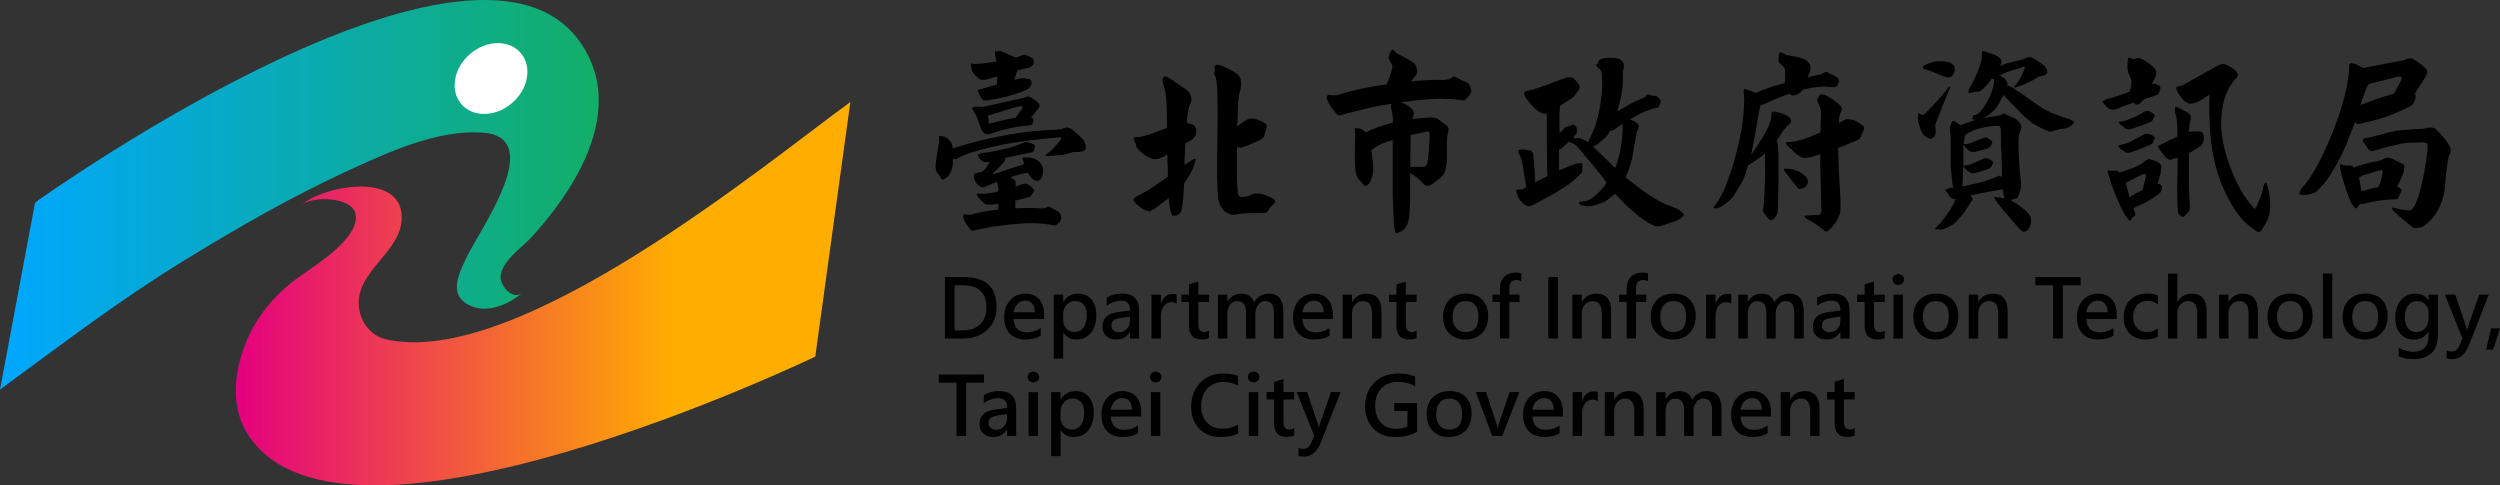<svg width="273" height="53" viewBox="0 0 273 53" fill="none" xmlns="http://www.w3.org/2000/svg">
<rect x="0" y="0" width="273" height="53" fill="#333333" stroke="none"/>
<g clip-path="url(#clip0_2717_7722)">
<path d="M41.822 20.764C39.123 19.718 34.523 20.922 32.872 22.422C34.052 21.356 38.367 21.487 38.811 23.297C39.442 25.85 34.614 28.857 32.789 30.144C30.132 32.023 28.029 34.473 26.843 37.433C25.546 40.667 25.129 44.487 27.128 47.536C37.68 63.668 89.028 38.94 89.028 38.94L92.857 11.143C92.802 11.177 92.753 11.218 92.698 11.26C83.956 17.584 56.454 40.454 42.058 37.033C40.594 36.682 39.401 35.285 39.2 33.579C38.721 29.491 44.139 27.474 43.855 23.455C43.758 22.058 42.96 21.218 41.815 20.771L41.822 20.764Z" fill="url(#paint0_linear_2717_7722)"/>
<path d="M50.904 33.145C50.904 33.145 50.959 33.179 50.987 33.193C53.006 34.398 55.462 33.296 57.05 31.968C55.934 32.897 54.56 31.067 54.657 30.165C54.844 28.438 56.946 27.089 57.994 25.946C62.33 21.246 67.631 13.331 64.37 6.366C54.664 -14.349 3.83 22.113 3.83 22.113L0 42.539C7.007 37.419 12.918 32.849 20.321 28.314C26.1 24.776 32.011 21.376 38.186 18.555C42.523 16.573 47.65 14.205 52.555 14.467C59.846 14.859 52.374 25.086 50.952 28.107C50.189 29.738 49.023 31.934 50.904 33.138V33.145Z" fill="url(#paint1_linear_2717_7722)"/>
<path d="M57.522 8.576C57.106 10.716 55.018 12.444 52.867 12.444C50.716 12.444 49.308 10.716 49.717 8.576C50.133 6.435 52.222 4.708 54.373 4.708C56.523 4.708 57.939 6.435 57.522 8.576Z" fill="white"/>
<path d="M102.549 15.024C102.528 14.941 102.528 14.873 102.59 14.831L103.041 14.893C103.319 14.996 103.576 15.168 103.77 15.423C103.923 15.595 104.006 15.85 104.047 16.187C106.143 15.533 108.196 15.045 110.222 14.68C112.04 14.384 113.837 14.191 115.606 14.15C115.821 14.15 115.988 14.109 116.099 14.026L116.48 13.923C116.654 13.923 116.862 14.005 117.098 14.157L117.569 14.563L117.909 14.859L118.36 15.327L118.534 15.815C118.596 16.008 118.596 16.153 118.555 16.263C118.492 16.366 118.402 16.455 118.298 16.517L117.764 16.6H117.209L116.418 16.834C116.099 16.916 115.8 16.958 115.502 16.958L114.475 17.04C114.322 17.061 114.218 17.061 114.177 16.999C114.135 16.937 114.198 16.855 114.392 16.744C114.822 16.428 115.287 15.96 115.738 15.389C115.842 15.237 115.911 15.113 115.89 15.051C115.87 14.989 115.786 14.969 115.655 14.989C113.178 15.223 111.166 15.478 109.563 15.774C107.468 16.201 105.886 16.641 104.838 17.151L104.346 17.405L104.131 17.343H104.047V18.025C104.027 18.217 103.964 18.472 103.812 18.788L103.617 19.167L103.298 19.442L102.979 19.614C102.875 19.635 102.785 19.573 102.743 19.463C102.681 19.291 102.57 19.105 102.382 18.933C102.257 18.761 102.188 18.527 102.167 18.252C102.146 17.914 102.271 16.999 102.549 15.561V15.031V15.024ZM109.73 17.55C109.431 17.956 109.001 18.396 108.467 18.885L108.404 19.009H108.536L110.777 18.265L111.866 17.928L111.762 17.674L111.638 17.267C111.658 17.206 111.7 17.185 111.762 17.206H112.123C112.574 17.185 112.977 17.288 113.296 17.502C113.656 17.756 113.851 18.073 113.892 18.458C113.934 18.733 113.892 19.029 113.809 19.284C113.684 19.559 113.511 19.731 113.296 19.752C113.081 19.773 112.914 19.711 112.72 19.518L112.206 18.857C111.61 18.96 110.985 19.112 110.347 19.346L110.43 19.387L110.881 19.745L110.923 20.103L110.881 20.378L111.693 20.082L111.971 20.041L112.352 20.172L112.734 20.488L112.949 20.764C112.97 20.826 112.907 20.936 112.755 21.122L112.581 21.397C112.581 21.459 112.449 21.5 112.199 21.569L110.874 21.906V22.753C112.047 22.691 112.928 22.691 113.525 22.753C113.844 22.773 114.059 22.753 114.253 22.67L114.489 22.519L114.85 22.711L115.488 23.069C115.641 23.131 115.724 23.221 115.766 23.345L115.87 23.682C115.89 23.833 115.89 23.936 115.828 24.04L115.634 24.336L115.315 24.57C115.252 24.631 115.183 24.652 115.1 24.631L114.905 24.57C113.962 24.398 113.025 24.356 112.082 24.377C110.756 24.439 109.473 24.59 108.231 24.783L106.608 25.099L106.198 25.203L106.004 25.12L105.768 24.804L105.449 24.356L105.275 24.019L105.192 23.723V23.468L105.345 23.386L105.622 23.448H106.004C106.92 23.193 107.905 23 108.973 22.897L109.015 22.704V22.257L108.12 22.36H107.759L107.44 22.188L107.079 21.83L106.823 21.555L106.691 21.3C106.628 21.149 106.691 21.108 106.906 21.128C107.287 21.19 107.801 21.17 108.509 21.025L109.022 20.901V20.564L108.897 19.972L108.855 19.869L107.981 20.206L107.53 20.42C107.336 20.523 107.079 20.44 106.76 20.165C106.545 19.952 106.42 19.718 106.358 19.422C106.295 19.126 106.358 18.974 106.531 18.933L107.218 18.761C107.371 18.74 107.627 18.444 107.967 17.894L108.092 17.701H107.579C107.405 17.68 107.281 17.639 107.197 17.55L106.92 17.233L106.795 17.02C106.753 16.958 106.753 16.889 106.795 16.868L107.204 16.717C107.655 16.696 108.446 16.545 109.598 16.29C110.493 16.077 111.263 15.822 111.929 15.526L112.123 15.506L112.574 15.63L112.935 15.781L113.039 16.015L112.866 16.504C112.824 16.586 112.692 16.655 112.456 16.676L109.827 17.226L109.723 17.522L109.73 17.55ZM110.909 6.29L111.721 6.015L111.957 5.953L112.727 6.332C112.831 6.414 112.9 6.545 112.9 6.69C112.9 6.882 112.859 7.006 112.775 7.116C112.644 7.261 112.477 7.371 112.262 7.412L111.089 7.687L110.916 8.259L110.743 8.727L111.381 8.555H111.853L112.255 8.617C112.428 8.617 112.533 8.679 112.595 8.789L112.637 9.002V9.153L112.595 9.305L112.491 9.497L112.338 9.67L112.019 9.842C111.013 10.241 110.118 10.523 109.348 10.688L107.704 10.963H107.468C107.364 10.984 107.19 10.812 106.975 10.413L106.76 9.883L106.823 9.8L107.1 9.738L108.855 9.229L108.897 8.802V8.334L107.787 8.672L107.378 8.734C107.163 8.734 106.968 8.651 106.781 8.5L106.309 8.011C106.157 7.777 106.073 7.632 106.094 7.543C106.115 7.44 106.094 7.33 106.011 7.226V7.054L106.073 6.93H106.177L106.302 6.992H106.497L107.648 6.889L108.8 6.717L108.675 6.015C108.613 5.699 108.633 5.547 108.737 5.609C108.8 5.65 108.89 5.63 108.994 5.568C109.057 5.506 109.272 5.568 109.632 5.719L110.874 6.27L110.895 6.29H110.909ZM112.533 10.612C113.171 11.039 113.518 11.314 113.539 11.5C113.539 11.652 113.407 11.858 113.178 12.113L112.581 12.856H112.623L112.796 12.918L112.879 13.152L112.796 13.386L112.734 13.579L112.581 13.661L112.283 13.703C111.062 13.785 109.612 14.102 107.988 14.659H107.731L107.607 14.577C107.523 14.597 107.482 14.597 107.454 14.535L107.371 14.453L107.267 14.329L107.183 14.157L107.142 14.095L107.01 13.778L106.649 12.698L106.24 11.996C106.136 11.851 106.136 11.762 106.198 11.762L106.323 11.679L106.705 11.638L107.343 11.679L111.873 10.661C112.13 10.509 112.366 10.509 112.539 10.619L112.533 10.612ZM107.87 12.629L107.933 12.925L107.974 13.537L108.828 13.303L110.257 12.966L110.895 12.863L111.561 11.948L111.665 11.652C111.603 11.569 111.367 11.59 110.937 11.693L107.856 12.629H107.87Z" fill="black"/>
<path d="M128.865 23.276L128.546 23.51L128.185 23.552C128.06 23.572 127.97 23.51 127.949 23.407L127.776 22.919L127.671 22.217L127.63 21.625L126.11 22.788L125.535 23.084L125.104 22.98C124.764 22.829 124.418 22.574 124.015 22.196C123.738 21.921 123.696 21.728 123.911 21.583L124.383 21.308C125.021 20.991 125.729 20.565 126.52 19.994L127.526 19.312V18.569L127.463 16.848L127.082 17.103L126.443 17.358C126.145 17.42 125.805 17.358 125.479 17.206C125.139 17.034 124.813 16.828 124.584 16.594C124.265 16.319 124.092 16.084 124.071 15.933C124.05 15.74 124.008 15.596 123.897 15.465L123.793 15.21L123.835 15.018L123.987 14.956H124.542L125.458 14.701L127.449 13.958L127.408 11.584C127.366 10.696 127.276 9.973 127.089 9.423L126.936 8.851V8.659C126.999 8.466 127.089 8.383 127.234 8.363C127.318 8.342 127.47 8.404 127.706 8.535L129.503 9.767C129.996 10.145 130.19 10.592 130.079 11.122C129.885 11.398 129.739 11.907 129.67 12.588L129.586 13.394L130.225 13.586C130.419 13.69 130.544 13.841 130.606 14.095C130.669 14.371 130.648 14.605 130.565 14.777C130.412 15.052 130.204 15.265 129.899 15.41L129.427 15.644L129.344 18.018L130.093 17.53C130.35 17.358 130.502 17.316 130.565 17.378L130.461 17.846C130.183 18.672 129.794 19.395 129.309 19.987C129.246 21.343 129.184 22.189 129.094 22.533C129.052 22.85 128.99 23.104 128.879 23.276H128.865ZM132.695 8.308C132.59 8.115 132.542 7.991 132.611 7.908C132.674 7.757 132.695 7.592 132.632 7.399C132.611 7.296 132.632 7.186 132.757 7.103C132.861 7.041 133.055 7.062 133.354 7.165C133.763 7.317 134.249 7.544 134.783 7.867C135.234 8.122 135.442 8.397 135.491 8.693C135.553 9.14 135.532 9.519 135.407 9.925C135.303 10.262 135.234 10.771 135.192 11.432L135.109 13.806L135.921 13.194L136.351 12.981C136.67 12.939 136.906 12.939 137.058 12.981L137.849 13.277C138.085 13.4 138.231 13.511 138.3 13.614C138.363 13.738 138.321 13.972 138.196 14.336C138.092 14.57 138.044 14.715 138.071 14.825C138.092 14.928 137.919 15.08 137.558 15.314L136.15 15.926L135.574 16.119L135.081 16.078V18.032C135.06 20.049 135.123 21.171 135.275 21.363C135.338 21.487 135.511 21.535 135.768 21.508C136.24 21.446 136.559 21.363 136.684 21.253C136.809 21.15 137.024 21.102 137.301 21.129C137.579 21.129 137.96 21.212 138.411 21.404C138.946 21.618 139.223 21.783 139.244 21.934C139.265 22.086 139.181 22.21 139.029 22.34C138.814 22.533 138.62 22.74 138.474 23.022C138.391 23.194 138.196 23.276 137.898 23.276C136.379 23.256 135.4 23.297 134.97 23.428C134.561 23.51 134.2 23.407 133.818 23.132C133.437 22.836 133.152 22.389 133.048 21.776C132.896 20.93 132.875 18.555 132.944 14.612C133.007 10.771 132.944 8.672 132.708 8.335L132.695 8.308Z" fill="black"/>
<path d="M147.937 14.178V14.006H148.346C148.603 14.047 148.818 14.157 149.012 14.343L149.116 14.467C149.97 14.019 150.955 13.682 152.086 13.407H152.107V12.856L152.002 12.244C151.898 11.776 151.857 11.521 151.919 11.459L151.982 11.329C151.059 11.459 150.164 11.624 149.269 11.838L146.813 12.45L146.32 12.622L146.043 12.54L145.724 12.161L145.294 11.611L145.058 11.184L144.905 10.826C144.863 10.675 144.863 10.571 144.926 10.489C144.988 10.386 145.03 10.337 145.078 10.358L145.439 10.399H145.953C147.639 9.869 149.456 9.463 151.427 9.216C151.919 8.025 152.134 7.33 152.023 7.075C151.746 6.649 151.614 6.373 151.642 6.291C151.815 5.568 152.002 5.293 152.218 5.485C152.349 5.719 152.648 5.912 153.071 6.119C153.758 6.456 154.181 6.711 154.396 6.903C154.59 7.055 154.694 7.309 154.736 7.626C154.798 7.901 154.715 8.135 154.5 8.369L154.049 8.899C155.478 8.748 156.595 8.686 157.386 8.727C157.858 8.748 158.219 8.686 158.476 8.534C158.58 8.41 158.691 8.342 158.774 8.342L159.266 8.555C159.482 8.706 159.759 8.851 160.078 8.961C160.272 9.023 160.397 9.133 160.46 9.278L160.633 9.725C160.675 9.897 160.675 10.041 160.612 10.193L160.356 10.551L159.995 10.909C159.933 10.971 159.842 10.991 159.738 10.971L159.482 10.909C158.052 10.737 156.595 10.737 155.097 10.909L152.981 11.163L153.411 11.356C153.792 11.549 154.028 11.714 154.181 11.907C154.375 12.099 154.438 12.313 154.396 12.498L154.223 12.987L156.04 12.836C156.595 12.815 156.935 12.877 157.13 13.07L157.747 13.558C157.921 13.641 158.045 13.772 158.129 13.916C158.191 14.068 158.191 14.233 158.129 14.425C158.025 14.68 157.983 15.361 158.004 16.421C158.025 17.523 157.962 18.307 157.789 18.754C157.636 19.071 157.449 19.346 157.123 19.56L156.373 20.11C156.137 20.282 155.922 20.323 155.756 20.262C155.52 20.179 155.326 20.007 155.138 19.752C154.819 19.436 154.431 19.14 153.987 18.906V22.085L153.883 23.758L153.688 24.501L153.348 25.031L152.967 25.286L152.516 25.478C152.453 25.52 152.384 25.416 152.322 25.203L152.218 24.522L152.086 21.322V15.3L151.274 15.554C150.615 15.788 150.164 16.043 149.928 16.297L149.755 16.38L149.859 17.185L149.963 18.286C149.984 18.603 149.921 19.03 149.768 19.498L149.637 19.856L149.422 20.131L149.165 20.303C149.082 20.323 149.019 20.303 148.95 20.22L148.61 19.842C148.332 19.608 148.159 19.271 148.055 18.864C147.923 18.293 147.902 16.889 147.992 14.646L147.93 14.178H147.937ZM156.124 14.79C156.124 14.618 156.103 14.494 156.04 14.412C155.978 14.35 155.888 14.329 155.784 14.37L154.049 14.749L154.008 16.717V18.224H155.395C155.548 18.224 155.693 18.163 155.804 17.991C155.888 17.839 155.95 17.419 155.999 16.717L156.124 14.79Z" fill="black"/>
<path d="M165.85 16.593C165.788 16.421 165.767 16.359 165.83 16.38C165.892 16.401 165.934 16.38 165.954 16.318H166.364L167.113 16.421L167.328 16.614L167.432 16.869L167.585 18.63L167.647 19.904L168.993 19.222L168.952 18.417L168.91 15.919V12.423H168.695C168.397 12.423 168.057 12.23 167.626 11.872C167.113 11.363 166.731 10.895 166.496 10.454C166.343 10.158 166.412 9.986 166.69 9.945L167.46 9.773L168.889 9.264L170.901 8.52C171.095 8.458 171.262 8.417 171.415 8.438L171.734 8.479L172.053 8.775L172.434 9.243C172.538 9.394 172.518 9.58 172.414 9.814L172.004 10.365C171.9 10.537 171.706 10.702 171.408 10.874L170.36 11.555L170.298 12.257V14.528L170.769 14.081L170.901 13.93L171.137 13.827L171.567 13.682C171.713 13.579 171.824 13.579 171.928 13.661L172.074 13.785L172.157 13.937L172.199 14.088V14.343L172.157 14.556L171.921 14.873L171.789 15.045L171.852 15.086H172.212C172.386 15.065 172.663 15.127 173.024 15.279L173.385 15.533C173.919 14.597 174.328 13.537 174.564 12.395C174.883 10.998 175.015 9.663 174.946 8.41C174.904 7.922 174.814 7.605 174.668 7.522L174.433 7.33L174.308 7.158C174.287 7.075 174.328 7.006 174.433 6.986C174.495 6.965 174.537 6.882 174.537 6.772C174.557 6.669 174.578 6.58 174.641 6.538L175.022 6.387C175.494 6.304 175.966 6.284 176.389 6.346C176.667 6.366 176.861 6.449 177.006 6.559C177.131 6.662 177.242 6.752 177.284 6.896C177.346 7.13 177.346 7.344 177.284 7.577C177.222 7.729 177.201 7.915 177.222 8.149C177.263 8.871 177.18 9.759 176.965 10.819L176.604 12.175L177.416 11.707C178.228 11.218 178.866 10.922 179.275 10.771L179.678 10.578L179.83 10.365C179.893 10.303 180.066 10.323 180.344 10.427L180.725 10.468L180.94 10.509L181.239 10.785C181.322 10.888 181.363 10.977 181.343 11.081L181.301 11.356L181.176 11.59L180.982 11.783H180.808C180.253 11.934 179.74 12.099 179.206 12.374L177.985 13.035L178.561 13.29L178.88 13.565L178.963 13.799L178.88 14.095L178.727 14.412L178.366 16.469C178.262 17.316 178.006 18.273 177.555 19.291L177.513 19.374L179.414 20.833C180.656 21.7 181.551 22.209 182.106 22.381L183.258 22.849C183.514 23.042 183.729 23.207 183.875 23.4C183.937 23.482 183.854 23.592 183.639 23.758C183.362 23.992 183.022 24.164 182.591 24.267L181.586 24.604C181.329 24.707 181.072 24.756 180.878 24.707C180.642 24.666 180.344 24.535 180.004 24.329C179.317 23.923 178.526 23.31 177.589 22.422L176.368 21.17L175.598 21.782C175.168 22.099 174.571 22.333 173.864 22.484L173.628 22.526H173.433C173.329 22.546 173.218 22.546 173.135 22.484L172.774 22.422C172.649 22.443 172.559 22.381 172.497 22.278C172.414 22.127 172.414 22.044 172.518 22.044L173.205 21.941C173.482 21.879 173.718 21.727 173.975 21.562C174.53 21.115 175.022 20.606 175.445 19.972C175.105 19.463 174.613 18.83 173.975 18.066L172.24 16.008C172.094 15.816 171.859 15.692 171.553 15.582C171.449 15.561 171.408 15.52 171.38 15.43L171.102 15.685L170.589 16.132L170.374 16.304H170.242V18.617L171.609 18.045L172.122 17.873L172.594 17.811C172.677 17.791 172.747 17.811 172.788 17.873V18.596C172.809 18.789 172.705 18.933 172.511 19.085C172.06 19.532 171.616 19.931 171.123 20.248C170.485 20.716 169.305 21.369 167.64 22.264C167.3 22.457 167.064 22.54 166.87 22.519C166.634 22.477 166.378 22.285 166.058 21.948C165.934 21.844 165.802 21.59 165.656 21.163C165.573 20.929 165.552 20.805 165.614 20.736L165.913 20.695C166.045 20.736 166.232 20.695 166.489 20.544L166.662 20.44V20.42L166.579 19.849L166.26 17.922C166.156 17.453 166.003 17.034 165.809 16.607L165.85 16.593ZM177.201 13.861L177.159 13.544L176.347 14.095L176.111 14.267H175.834C175.64 14.646 175.432 14.928 175.168 15.134L174.53 15.685C174.315 15.857 174.127 15.939 173.933 15.96L175.3 17.295L176.368 18.334L176.431 18.21C176.902 16.999 177.159 15.54 177.201 13.861Z" fill="black"/>
<path d="M190.438 10.358L190.397 10.021L190.459 9.766C190.48 9.684 190.521 9.663 190.591 9.704L190.868 9.835L191.167 9.918L191.638 10.11L191.722 10.172C192.214 9.918 192.873 9.663 193.754 9.388L194.906 9.071C194.969 8.094 194.969 7.523 194.823 7.35C194.414 6.993 194.226 6.759 194.226 6.69C194.185 5.905 194.289 5.589 194.566 5.733C194.781 5.905 195.1 6.029 195.572 6.091C196.322 6.222 196.814 6.346 197.092 6.497C197.327 6.6 197.494 6.772 197.647 7.089C197.751 7.344 197.751 7.578 197.626 7.853L197.369 8.445L198.375 8.211L198.694 8.149L198.93 8.066L199.208 7.915C199.333 7.853 199.423 7.832 199.527 7.874L200.616 8.445L200.81 8.741C200.831 8.892 200.79 9.057 200.685 9.25C200.581 9.422 200.47 9.505 200.366 9.505H199.874C199.36 9.422 198.764 9.443 198.167 9.546C197.695 9.587 197.272 9.67 196.842 9.821L196.648 10.055C196.453 10.227 196.266 10.351 196.03 10.392C195.815 10.454 195.649 10.434 195.538 10.331L195.392 10.248C194.497 10.544 193.595 10.929 192.7 11.349L192.249 11.521C192.103 11.989 191.951 12.877 191.756 14.191L191.222 16.924L192.402 15.141C193.088 13.978 193.408 13.194 193.428 12.808C193.408 12.553 193.428 12.381 193.491 12.299C193.553 12.196 193.643 12.168 193.789 12.196L194.344 12.299L194.962 12.512L195.413 12.829C195.517 12.932 195.586 13.063 195.586 13.166C195.565 13.359 195.482 13.482 195.371 13.572C195.01 13.847 194.733 14.233 194.476 14.652L194.004 15.396C194.067 15.458 194.108 15.547 194.129 15.692L194.212 16.793V19.25L194.15 22.897L194.046 23.448L193.831 23.744C193.727 23.895 193.574 23.999 193.38 24.019C193.255 24.04 193.165 23.978 193.061 23.826L192.61 23.235C192.506 23.083 192.457 22.918 192.526 22.767L192.61 22.388C192.735 20.289 192.783 18.782 192.735 17.811V16.752L192.284 17.13L191.042 17.977L190.91 18.018C190.653 18.885 190.417 19.566 190.14 20.055L189.266 21.473C189.134 21.666 188.752 21.982 188.114 22.491L187.753 22.663L187.344 22.767L187.15 22.705C187.108 22.643 187.129 22.602 187.191 22.533L187.594 22.003C188.024 21.321 188.426 20.454 188.766 19.436C189.175 18.376 189.578 16.979 189.959 15.217C190.279 13.799 190.452 12.333 190.473 10.805L190.431 10.337L190.438 10.358ZM196.467 18.734C196.849 18.968 197.154 19.202 197.341 19.498C197.425 19.649 197.445 19.773 197.425 19.904C197.404 20.076 197.321 20.241 197.168 20.392C197.015 20.544 196.786 20.606 196.53 20.626C196.398 20.626 196.252 20.475 196.058 20.2L194.969 18.802C194.823 18.651 194.774 18.527 194.823 18.465C194.844 18.403 194.927 18.383 195.038 18.424H195.316C195.808 18.486 196.169 18.596 196.467 18.741V18.734ZM198.798 14.453L198.84 12.588C198.861 12.14 198.84 11.865 198.736 11.7L198.479 11.088C198.417 10.895 198.417 10.792 198.521 10.73L198.667 10.475C198.708 10.372 198.771 10.324 198.882 10.324H199.201L199.582 10.516L200.012 10.771L200.887 11.432C201.06 11.624 201.143 11.79 201.123 11.962L200.991 12.34L200.845 12.746L200.803 13.448L201.317 13.152C201.49 13.049 201.636 12.98 201.768 13.001L202.434 13.104L203.141 13.51C203.377 13.662 203.523 13.785 203.544 13.889C203.606 14.012 203.523 14.246 203.329 14.591L203.135 15.038C203.135 15.141 202.961 15.272 202.559 15.416L200.72 16.18L200.803 18.892C200.998 21.397 201.039 22.835 200.928 23.283L200.609 24.067L200.096 24.769L199.603 25.237C199.478 25.299 199.367 25.299 199.263 25.237L198.986 25.003L198.535 24.645L197.806 24.198L197.189 23.82C197.015 23.668 196.994 23.565 197.126 23.544L197.785 23.503L198.535 23.462C198.791 23.441 198.916 23.269 198.895 22.953L198.771 17.928V16.848L197.702 17.165L197.126 17.247C196.974 17.268 196.786 17.206 196.55 17.075C196.231 16.903 195.995 16.738 195.864 16.566C195.76 16.394 195.607 16.27 195.413 16.16L195.094 15.802C194.962 15.568 195.073 15.485 195.433 15.506C195.905 15.506 196.613 15.334 197.466 15.017L198.791 14.467L198.798 14.453Z" fill="black"/>
<path d="M209.49 12.691V12.457C209.469 12.354 209.511 12.333 209.594 12.395L209.913 12.546C209.996 12.588 210.191 12.443 210.552 12.079C211.086 11.528 211.793 10.764 212.626 9.745C212.772 9.511 212.883 9.408 212.924 9.45C212.987 9.491 212.924 9.684 212.772 10L212.3 11.163L212.106 11.611L211.932 12.079L211.717 12.67L211.46 13.262C211.356 13.476 211.308 13.668 211.329 13.792L211.391 14.425C211.391 14.721 211.238 14.955 210.94 15.148C210.794 15.21 210.51 15.107 210.128 14.811C209.913 14.639 209.698 14.15 209.49 13.393C209.428 13.159 209.407 12.904 209.448 12.691H209.469H209.49ZM211.731 6.69C212.265 6.669 212.716 6.71 213.056 6.903C213.209 6.986 213.334 7.116 213.396 7.261C213.459 7.433 213.479 7.619 213.417 7.853C213.354 8.087 213.202 8.28 212.924 8.445C212.82 8.486 212.605 8.465 212.237 8.341C211.488 8.004 210.85 7.75 210.274 7.578C210.059 7.536 209.955 7.447 209.955 7.364C209.955 7.302 210.017 7.213 210.108 7.151L210.406 7.02C210.898 6.786 211.329 6.683 211.731 6.683V6.69ZM215.304 21.514C215.408 21.638 215.436 21.748 215.346 21.893L214.985 22.443C214.645 22.973 214.277 23.503 213.833 23.971C213.472 24.418 212.917 24.776 212.21 25.031L211.828 25.072L211.488 25.031H211.315C211.273 24.99 211.315 24.928 211.419 24.838L211.592 24.666C212.022 24.239 212.466 23.668 212.897 22.994C213.216 22.505 213.431 22.085 213.563 21.721H213.431C213.216 21.721 213.07 21.638 212.959 21.528L212.661 21.101L212.487 20.867C212.425 20.805 212.425 20.736 212.487 20.695L212.98 20.502H213.32L213.216 20.124L213.021 18.259V16.18C213.042 15.458 213.021 14.845 212.959 14.398V13.827C213.063 13.469 213.174 13.255 213.257 13.214C213.341 13.194 213.493 13.235 213.687 13.386L214.09 13.662L215.734 13.09C215.797 13.049 215.838 13.028 215.908 13.07H215.498C215.436 13.07 215.373 13.028 215.353 12.966L215.415 12.836L215.457 12.643C215.457 12.581 215.498 12.56 215.602 12.581C215.734 12.581 215.901 12.498 216.116 12.326C216.31 12.154 216.567 11.817 216.886 11.287C217.163 10.84 217.378 10.351 217.545 9.869C217.718 9.36 217.781 8.982 217.739 8.658L217.656 8.617H217.462L217.226 8.975L216.629 9.635C216.331 9.931 216.095 10.062 215.991 10.014C215.866 9.993 215.734 9.993 215.588 10.055C215.269 10.158 215.054 10.179 214.992 10.138C214.909 10.097 214.95 9.904 215.096 9.567L215.415 9.016L215.713 8.403L216.074 7.557L216.331 6.731L216.414 6.284V5.885C216.393 5.761 216.414 5.651 216.477 5.609C216.56 5.547 216.692 5.568 216.837 5.651L217.267 5.802L217.864 5.995L218.294 6.27C218.468 6.394 218.551 6.525 218.551 6.648C218.572 6.821 218.551 6.965 218.447 7.075L218.343 7.22L219.05 6.944L220.757 6.518C220.931 6.497 221.076 6.456 221.16 6.366L221.458 6.242C221.631 6.222 221.798 6.242 222.013 6.346L222.485 6.642L222.783 6.855L223.234 7.151L223.491 7.509L223.574 7.846C223.553 7.949 223.512 8.059 223.421 8.121L223.019 8.293L222.568 8.397L221.902 8.803L221.111 9.181L220.216 9.518C220.091 9.58 220.001 9.58 219.959 9.539C219.918 9.498 219.939 9.408 220.084 9.326C220.445 8.878 220.771 8.307 221.049 7.605L221.132 7.309H220.917L219.377 7.798C218.946 7.942 218.586 8.114 218.35 8.286H218.433L218.926 8.562L219.203 9.009C219.266 9.112 219.245 9.202 219.182 9.264L219.141 9.326L219.397 9.388C219.633 9.491 220.105 9.766 220.785 10.234L222.173 11.232L223.005 11.803L223.949 12.292L224.524 12.505L225.336 12.801L226.148 13.076L226.425 13.248C226.488 13.269 226.509 13.31 226.488 13.372C226.488 13.434 226.425 13.544 226.273 13.648L225.891 13.902C225.676 14.006 225.461 14.054 225.274 14.054L224.823 14.116L224.136 14.329C223.983 14.391 223.838 14.391 223.685 14.329L223.213 14.136L222.617 13.84L221.909 13.434C221.527 13.159 220.882 12.588 220.07 11.714L218.808 10.399H218.766L218.273 11.335C218.017 11.762 217.781 12.037 217.587 12.202L217.073 12.629L216.601 12.863L216.539 12.884L217.989 12.67C218.204 12.65 218.419 12.588 218.627 12.478C218.752 12.395 218.863 12.374 218.946 12.436L219.307 12.629C219.841 12.822 220.14 12.966 220.251 13.076L220.549 13.393C220.632 13.496 220.702 13.627 220.723 13.799C220.743 14.012 220.702 14.205 220.598 14.37C220.466 14.604 220.403 15.114 220.424 15.96C220.445 17.151 220.507 18.273 220.639 19.353C220.723 19.945 220.702 20.475 220.598 20.86L220.341 21.604L220.001 21.707L219.723 21.789L219.578 21.893C220.07 22.127 220.584 22.464 221.097 22.911C221.548 23.317 221.756 23.613 221.784 23.82V24.329L221.659 24.756L221.465 25.052L221.229 25.244L221.014 25.306L220.778 25.244L220.348 24.797L218.745 22.932L218.038 22.023L217.739 21.597C217.76 21.535 217.822 21.493 217.933 21.514L218.315 21.555L218.87 21.679L218.787 21.253L218.704 20.681C217.059 20.936 215.859 21.17 215.137 21.363L215.283 21.486L215.304 21.514ZM218.53 16.511L218.489 14.116L218.405 13.799L218.19 13.737C217.76 13.737 217.143 13.799 216.352 13.992C215.797 14.116 215.408 14.246 215.2 14.37L214.687 14.687L214.582 14.77L214.409 15.747V15.788C214.409 15.726 214.471 15.706 214.603 15.726C214.749 15.747 214.985 15.706 215.262 15.595L216.546 15.065L216.761 15.004L217.08 15.086L217.399 15.299L217.573 15.492L217.469 15.788L217.365 16.022L217.087 16.194L215.637 16.6H215.38L215.103 16.518L214.784 16.263L214.589 16.05L214.465 15.877L214.402 15.816V17.894L214.298 20.351L215.602 20.076C216.608 19.862 217.462 19.566 218.149 19.25C218.253 19.188 218.343 19.167 218.405 19.209L218.62 19.312V19.188L218.558 16.518L218.53 16.511ZM215.276 17.928L216.601 17.316L216.816 17.275L217.136 17.316L217.455 17.509L217.649 17.701L217.545 18.039L217.441 18.231L217.184 18.424C216.671 18.617 216.178 18.782 215.644 18.892L215.387 18.933L215.11 18.851L214.791 18.596L214.555 18.383L214.43 18.211C214.367 18.128 214.43 18.059 214.576 18.08L215.283 17.935L215.276 17.928Z" fill="black"/>
<path d="M232.406 7.942C232.322 7.667 232.302 7.282 232.343 6.779L232.406 6.311C232.468 6.291 232.551 6.291 232.662 6.352C232.857 6.456 233.044 6.476 233.238 6.394C233.412 6.291 233.668 6.332 233.946 6.476L234.674 6.924C235.188 7.323 235.465 7.626 235.465 7.901C235.465 8.197 235.382 8.472 235.188 8.747L234.993 9.147H235.229L235.701 9.298C235.805 9.339 235.875 9.422 235.916 9.553C235.937 9.635 235.875 9.869 235.722 10.234C235.701 10.317 235.528 10.406 235.25 10.468L234.119 10.847L234.078 10.909C233.842 11.163 233.627 11.335 233.481 11.397C233.287 11.459 233.203 11.438 233.162 11.335L232.968 11.211C232.156 11.466 231.642 11.659 231.469 11.783C231.275 11.886 231.018 11.955 230.699 11.955C230.484 11.955 230.317 11.913 230.206 11.803L229.825 11.425L229.651 11.191C229.589 11.129 229.568 11.087 229.63 11.039L230.102 10.785C230.512 10.723 231.254 10.489 232.322 10.103L232.558 10.021C232.753 9.298 232.815 8.83 232.732 8.665L232.413 7.942H232.406ZM234.737 17.378C235.59 17.591 235.999 17.866 236.02 18.204L235.937 18.947L235.618 20.089C235.764 20.069 235.895 20.089 235.937 20.172L236.069 20.344V20.619L236.006 20.833L235.944 20.984L235.687 21.218C235.07 21.665 234.536 22.003 234.043 22.237L233.016 22.705H232.975L233.169 23.297C233.19 23.448 233.169 23.51 233.106 23.551L232.85 23.785L232.704 24.019C232.662 24.122 232.551 24.102 232.406 23.957C232.128 23.661 231.747 23.001 231.316 21.982C230.824 20.881 230.546 20.096 230.421 19.608L230.206 18.974L230.144 18.72C230.165 18.617 230.206 18.589 230.317 18.617L230.914 18.658C231.087 18.596 231.254 18.658 231.448 18.83H231.49C232.732 18.472 233.627 18.087 234.182 17.646C234.397 17.433 234.591 17.35 234.758 17.392L234.737 17.378ZM232.406 15.595L234.161 14.659L234.397 14.597L234.737 14.639L235.077 14.811L235.292 15.003C235.313 15.065 235.292 15.196 235.188 15.361L235.104 15.575L234.848 15.788C234.119 16.125 233.37 16.421 232.648 16.634L232.371 16.697L232.073 16.614L231.733 16.38L231.497 16.187L231.344 16.015C231.282 15.912 231.323 15.843 231.497 15.843L232.42 15.588L232.406 15.595ZM232.468 13.035C232.961 12.863 233.537 12.567 234.175 12.189L234.39 12.106L234.73 12.147L235.07 12.361L235.285 12.553C235.306 12.615 235.285 12.725 235.181 12.891L235.098 13.104L234.82 13.317C234.133 13.634 233.432 13.868 232.725 14.081L232.426 14.143L232.149 14.061L231.809 13.806L231.573 13.613L231.42 13.441C231.358 13.338 231.4 13.269 231.573 13.269C231.809 13.269 232.107 13.187 232.468 13.035ZM232.191 19.945L232.107 19.965L232.191 20.2L232.551 21.555C232.933 21.28 233.384 21.005 233.96 20.75L234.3 19.415C234.341 19.202 234.341 19.078 234.3 19.036C234.237 18.974 234.105 18.974 233.918 19.057L232.184 19.945H232.191ZM237.769 14.921V13.964C237.727 13.2 237.685 12.753 237.616 12.608L237.491 12.271V11.996L237.533 11.721C237.554 11.659 237.637 11.638 237.727 11.679L238.046 11.831L238.261 11.955L238.795 12.251C238.99 12.333 239.115 12.464 239.198 12.608C239.26 12.76 239.281 12.884 239.219 13.035L239.094 13.606L239.031 14.288V14.418L239.371 14.357H239.989C240.266 14.315 240.419 14.377 240.523 14.529L240.676 14.804V15.272L240.544 15.609L240.398 15.884L239.926 16.222L239.031 16.71V19.188C239.011 19.931 239.031 20.991 239.135 22.477L239.094 23.008L238.858 23.262L238.497 23.62C238.372 23.771 238.157 23.641 237.88 23.303L237.796 22.622C237.734 21.714 237.734 20.31 237.796 18.445V17.233L237.366 17.337L237.005 17.44C236.832 17.502 236.534 17.268 236.131 16.738C235.791 16.311 235.618 16.056 235.639 15.995C235.66 15.932 235.68 15.891 235.743 15.891L236.124 15.719C236.575 15.464 237.13 15.189 237.789 14.914H237.769V14.921ZM242.257 7.137C242.473 6.986 242.729 6.944 243.007 7.034C243.263 7.137 243.562 7.288 243.86 7.502C244.158 7.715 244.332 7.928 244.353 8.114C244.374 8.348 244.269 8.541 244.034 8.727C243.756 8.981 243.416 9.532 243.048 10.379C242.771 11.081 242.618 11.948 242.556 13.008C242.493 14.363 242.75 15.912 243.347 17.694C243.923 19.367 244.63 20.812 245.484 21.954L246.191 22.801C246.295 22.78 246.469 22.505 246.684 21.892C246.941 21.321 247.093 20.833 247.156 20.427C247.26 20.069 247.35 19.917 247.433 19.938C247.496 19.938 247.558 20.11 247.669 20.468C247.815 21.08 247.905 21.762 247.905 22.526C247.905 23.29 247.711 23.923 247.371 24.473L246.941 25.155C246.836 25.279 246.746 25.347 246.663 25.347C246.58 25.347 246.386 25.265 246.108 25.031C245.595 24.673 245.102 24.267 244.679 23.758C243.735 22.567 242.972 21.149 242.389 19.559C241.855 18.093 241.515 16.442 241.362 14.639C241.258 12.966 241.21 11.604 241.279 10.544L241.238 10.351L241.064 10.454C240.377 10.984 239.781 11.259 239.288 11.321C238.99 11.342 238.712 11.218 238.456 10.943C238.157 10.626 237.921 10.31 237.748 9.986C237.623 9.649 237.623 9.477 237.748 9.477L238.303 9.326L242.257 7.123V7.137Z" fill="black"/>
<path d="M263.509 6.435C264.473 7.047 265.007 7.495 265.049 7.749C265.07 7.983 264.945 8.321 264.646 8.747L263.682 10.234L263.786 10.447V10.661L263.724 10.895L263.599 11.191L263.446 11.445L262.954 11.72C261.781 12.292 260.754 12.739 259.811 12.994L257.868 13.482L257.507 13.544C257.403 13.565 257.313 13.482 257.167 13.331L256.272 15.664C255.78 16.827 255.183 17.976 254.475 19.098C254.045 19.752 253.553 20.371 252.935 20.943C252.699 21.094 252.359 21.197 251.929 21.259C251.416 21.3 251.138 21.28 251.118 21.218C251.076 21.066 251.159 20.819 251.437 20.433C251.95 19.883 252.401 19.222 252.803 18.506C253.442 17.405 254.025 16.152 254.6 14.735C255.114 13.462 255.516 12.36 255.773 11.424C256.134 10.213 256.411 8.967 256.522 7.674V7.357C256.501 7.164 256.522 7.061 256.585 6.999C256.668 6.896 256.779 6.875 256.904 6.917L257.223 6.999L257.91 7.336L258.083 7.419L262.53 6.572C262.94 6.338 263.28 6.297 263.516 6.449L263.509 6.435ZM260.387 17.295C260.532 17.171 260.858 17.192 261.302 17.357L262.35 17.887C262.496 17.99 262.586 18.121 262.565 18.265C262.544 18.499 262.482 18.816 262.329 19.201L261.774 20.392L261.92 20.433L262.197 20.647C262.26 20.75 262.26 20.86 262.197 20.922L261.961 21.411C261.899 21.603 261.857 21.706 261.809 21.686L261.705 21.727L261.469 21.768C260.421 21.789 259.29 21.941 258.111 22.257H257.792L257.598 22.429L257.382 22.684C257.32 22.808 257.209 22.766 257.042 22.601C256.807 22.326 256.55 21.775 256.272 20.929C255.953 19.993 255.738 19.339 255.676 18.933L255.551 18.403L255.53 18.086C255.53 17.963 255.613 17.914 255.724 17.963C256.002 18.066 256.279 18.114 256.494 18.086C256.689 18.045 256.855 18.107 257.029 18.259C257.993 17.963 258.826 17.729 259.533 17.605C259.915 17.543 260.192 17.433 260.387 17.309V17.295ZM257.868 20.901L258.68 20.667C258.999 20.564 259.318 20.495 259.665 20.475L259.943 19.903C260.047 19.546 260.137 19.201 260.158 18.864V18.61C260.137 18.547 260.054 18.547 259.922 18.589L258.493 19.015C258.132 19.098 257.826 19.229 257.618 19.373V19.477L257.875 20.894L257.868 20.901ZM258.978 9.091L258.597 9.222C258.402 9.601 258.125 10.344 257.764 11.473C258.749 11.067 259.963 10.647 261.42 10.22L262.17 8.844L262.274 8.417C262.211 8.355 261.996 8.355 261.656 8.417L258.985 9.098L258.978 9.091ZM259.943 14.707C260.56 14.535 261.164 14.37 261.76 14.26L263.495 14.108L264.605 14.067C265.292 13.874 265.736 13.874 265.992 14.108C266.464 14.556 266.915 15.044 267.297 15.616C267.699 16.187 267.727 16.634 267.401 17.034C267.165 18.265 267.061 19.366 266.998 20.316C266.915 21.314 266.638 22.202 266.187 23.007C265.757 23.73 265.313 24.26 264.799 24.556C264.716 24.68 264.584 24.769 264.417 24.81L263.779 24.914C263.606 24.934 263.46 24.872 263.307 24.68L262.815 24.301L261.899 23.537L261.323 22.987C261.219 22.883 261.191 22.773 261.261 22.691C261.282 22.629 261.344 22.649 261.455 22.711L262.267 22.883L262.926 22.987C263.203 23.007 263.418 22.925 263.523 22.711C263.696 22.539 263.904 22.009 264.189 21.142C264.619 19.635 264.917 18.024 265.084 16.331C265.125 15.905 265.084 15.671 264.959 15.63C264.785 15.547 264.556 15.526 264.272 15.568H263.738C263.183 15.568 262.648 15.609 262.093 15.719L260.387 16.125L259.381 16.421L259.103 16.503C258.999 16.524 258.867 16.483 258.763 16.421C258.659 16.359 258.548 16.228 258.465 16.042L258.187 15.636C258.062 15.533 257.993 15.402 258.014 15.299C258.014 15.148 258.229 15.065 258.61 15.044L259.956 14.707H259.943Z" fill="black"/>
<path d="M103.188 36.964V30.254H105.241C107.628 30.254 108.821 31.341 108.821 33.523C108.821 34.569 108.481 35.409 107.801 36.028C107.121 36.648 106.247 36.964 105.186 36.964H103.188ZM104.235 31.149V36.076H105.158C105.956 36.076 106.58 35.856 107.038 35.409C107.496 34.968 107.718 34.349 107.718 33.55C107.718 32.752 107.503 32.174 107.066 31.761C106.629 31.355 106.004 31.149 105.179 31.149H104.228H104.235Z" fill="black"/>
<path d="M114.004 34.838H110.688C110.73 35.808 111.229 36.29 112.18 36.29C112.714 36.29 113.199 36.132 113.643 35.815V36.655C113.213 36.937 112.644 37.075 111.944 37.075C111.243 37.075 110.667 36.855 110.265 36.428C109.862 35.994 109.661 35.389 109.661 34.611C109.661 33.874 109.876 33.262 110.313 32.78C110.75 32.298 111.292 32.065 111.951 32.065C112.61 32.065 113.109 32.271 113.47 32.677C113.831 33.083 114.011 33.647 114.011 34.363V34.845L114.004 34.838ZM113.005 34.102C113.005 33.689 112.908 33.379 112.721 33.159C112.533 32.938 112.27 32.828 111.923 32.828C111.611 32.828 111.34 32.945 111.111 33.179C110.882 33.413 110.737 33.723 110.681 34.102H112.998H113.005Z" fill="black"/>
<path d="M116.099 36.318V39.167H115.072V32.175H116.099V32.973H116.12C116.495 32.367 117.036 32.065 117.743 32.065C118.361 32.065 118.84 32.278 119.193 32.705C119.547 33.131 119.721 33.709 119.721 34.432C119.721 35.23 119.519 35.87 119.124 36.352C118.729 36.834 118.194 37.075 117.521 37.075C116.911 37.075 116.446 36.82 116.12 36.318H116.099ZM116.092 34.941C116.092 35.313 116.21 35.629 116.439 35.877C116.675 36.132 116.966 36.256 117.32 36.256C117.75 36.256 118.083 36.091 118.319 35.767C118.555 35.444 118.673 34.989 118.673 34.418C118.673 33.923 118.562 33.544 118.347 33.276C118.132 33.007 117.82 32.87 117.431 32.87C117.043 32.87 116.717 33.014 116.467 33.296C116.217 33.578 116.092 33.936 116.092 34.37V34.941Z" fill="black"/>
<path d="M120.852 32.491C121.344 32.202 121.913 32.058 122.558 32.058C123.779 32.058 124.39 32.684 124.39 33.937V36.965H123.398V36.235H123.377C123.051 36.793 122.558 37.075 121.913 37.075C121.441 37.075 121.067 36.951 120.796 36.696C120.525 36.442 120.387 36.097 120.387 35.671C120.387 34.769 120.928 34.246 122.003 34.095L123.405 33.902C123.405 33.186 123.086 32.835 122.454 32.835C121.878 32.835 121.344 33.021 120.858 33.393V32.498L120.852 32.491ZM122.329 34.735C121.982 34.783 121.733 34.872 121.587 34.996C121.441 35.127 121.372 35.32 121.372 35.568C121.372 35.781 121.448 35.953 121.601 36.084C121.753 36.221 121.955 36.283 122.198 36.283C122.544 36.283 122.829 36.166 123.051 35.919C123.28 35.678 123.391 35.375 123.391 35.003V34.577L122.322 34.721L122.329 34.735Z" fill="black"/>
<path d="M128.484 33.145C128.331 33.048 128.13 33 127.88 33C127.547 33 127.276 33.145 127.075 33.434C126.867 33.723 126.77 34.108 126.77 34.583V36.971H125.743V32.181H126.77V33.131H126.791C127.027 32.443 127.45 32.099 128.06 32.099C128.241 32.099 128.387 32.119 128.491 32.161V33.152L128.484 33.145Z" fill="black"/>
<path d="M132.029 36.91C131.841 37.02 131.571 37.068 131.21 37.068C130.294 37.068 129.836 36.572 129.836 35.588V32.98H129.018V32.175H129.836V31.053L130.856 30.743V32.175H132.029V32.98H130.856V35.416C130.856 35.712 130.912 35.925 131.016 36.063C131.12 36.194 131.293 36.263 131.529 36.263C131.709 36.263 131.876 36.208 132.029 36.104V36.916V36.91Z" fill="black"/>
<path d="M140.139 36.965H139.112V34.219C139.112 33.744 139.036 33.4 138.883 33.193C138.731 32.98 138.481 32.877 138.148 32.877C137.857 32.877 137.607 33.007 137.399 33.276C137.19 33.544 137.086 33.868 137.086 34.253V36.971H136.067V34.157C136.067 33.31 135.74 32.883 135.081 32.883C134.776 32.883 134.526 33.014 134.325 33.269C134.124 33.523 134.027 33.861 134.027 34.267V36.971H133V32.181H134.027V32.932H134.048C134.395 32.353 134.901 32.065 135.567 32.065C136.233 32.065 136.705 32.381 136.941 33.021C137.302 32.381 137.843 32.065 138.557 32.065C139.612 32.065 140.139 32.711 140.139 34.012V36.971V36.965Z" fill="black"/>
<path d="M145.543 34.838H142.227C142.269 35.808 142.768 36.29 143.719 36.29C144.253 36.29 144.739 36.132 145.183 35.815V36.655C144.752 36.937 144.183 37.075 143.483 37.075C142.782 37.075 142.206 36.855 141.804 36.428C141.401 35.994 141.2 35.389 141.2 34.611C141.2 33.874 141.415 33.262 141.852 32.78C142.289 32.298 142.831 32.065 143.49 32.065C144.149 32.065 144.648 32.271 145.009 32.677C145.37 33.083 145.55 33.647 145.55 34.363V34.845L145.543 34.838ZM144.544 34.102C144.544 33.689 144.447 33.379 144.26 33.159C144.072 32.938 143.809 32.828 143.462 32.828C143.15 32.828 142.879 32.945 142.65 33.179C142.421 33.413 142.276 33.723 142.22 34.102H144.537H144.544Z" fill="black"/>
<path d="M150.851 36.965H149.831V34.26C149.831 33.338 149.492 32.877 148.819 32.877C148.479 32.877 148.194 33.007 147.972 33.262C147.75 33.517 147.639 33.84 147.639 34.232V36.965H146.612V32.175H147.639V32.959H147.66C148.021 32.36 148.541 32.065 149.235 32.065C150.317 32.065 150.858 32.725 150.858 34.04V36.965H150.851Z" fill="black"/>
<path d="M154.688 36.91C154.5 37.02 154.23 37.068 153.869 37.068C152.953 37.068 152.495 36.572 152.495 35.588V32.98H151.677V32.175H152.495V31.053L153.515 30.743V32.175H154.688V32.98H153.515V35.416C153.515 35.712 153.571 35.925 153.675 36.063C153.779 36.194 153.952 36.263 154.188 36.263C154.369 36.263 154.535 36.208 154.688 36.104V36.916V36.91Z" fill="black"/>
<path d="M157.581 34.611C157.581 33.819 157.81 33.2 158.261 32.746C158.712 32.292 159.329 32.058 160.113 32.058C160.849 32.058 161.432 32.278 161.862 32.718C162.292 33.159 162.507 33.764 162.507 34.528C162.507 35.292 162.278 35.919 161.827 36.38C161.376 36.841 160.772 37.075 160.016 37.075C159.26 37.075 158.684 36.848 158.247 36.4C157.803 35.953 157.588 35.354 157.588 34.604L157.581 34.611ZM158.622 34.59C158.622 35.113 158.754 35.526 159.01 35.822C159.267 36.118 159.614 36.263 160.058 36.263C160.988 36.263 161.452 35.698 161.452 34.563C161.452 34.012 161.334 33.599 161.092 33.31C160.856 33.021 160.509 32.877 160.058 32.877C159.607 32.877 159.253 33.028 159.003 33.338C158.747 33.647 158.622 34.06 158.622 34.597V34.59Z" fill="black"/>
<path d="M166.121 30.702C165.948 30.619 165.774 30.578 165.594 30.578C165.074 30.578 164.817 30.887 164.817 31.507V32.167H165.934V32.973H164.817V36.958H163.797V32.973H162.979V32.167H163.797V31.459C163.797 30.936 163.957 30.523 164.276 30.22C164.595 29.917 164.997 29.766 165.497 29.766C165.754 29.766 165.962 29.793 166.128 29.855V30.709L166.121 30.702Z" fill="black"/>
<path d="M170.125 31.1V36.111V36.964H169.077V36.118V31.107V30.254H170.125V31.1Z" fill="black"/>
<path d="M175.938 36.965H174.918V34.26C174.918 33.338 174.578 32.877 173.905 32.877C173.566 32.877 173.281 33.007 173.059 33.262C172.837 33.517 172.726 33.84 172.726 34.232V36.965H171.699V32.175H172.726V32.959H172.747C173.108 32.36 173.628 32.065 174.322 32.065C175.404 32.065 175.938 32.725 175.938 34.04V36.965Z" fill="black"/>
<path d="M179.955 30.702C179.782 30.619 179.608 30.578 179.428 30.578C178.908 30.578 178.651 30.887 178.651 31.507V32.167H179.768V32.973H178.651V36.958H177.631V32.973H176.812V32.167H177.631V31.459C177.631 30.936 177.791 30.523 178.11 30.22C178.429 29.917 178.831 29.766 179.331 29.766C179.588 29.766 179.796 29.793 179.962 29.855V30.709L179.955 30.702Z" fill="black"/>
<path d="M180.254 34.611C180.254 33.819 180.483 33.2 180.934 32.746C181.385 32.292 182.002 32.058 182.779 32.058C183.515 32.058 184.098 32.278 184.528 32.718C184.958 33.159 185.173 33.764 185.173 34.528C185.173 35.292 184.944 35.919 184.493 36.38C184.042 36.841 183.438 37.075 182.682 37.075C181.926 37.075 181.35 36.848 180.913 36.4C180.469 35.953 180.254 35.354 180.254 34.604V34.611ZM181.295 34.59C181.295 35.113 181.426 35.526 181.683 35.822C181.94 36.118 182.287 36.263 182.731 36.263C183.66 36.263 184.125 35.698 184.125 34.563C184.125 34.012 184.007 33.599 183.764 33.31C183.529 33.021 183.182 32.877 182.731 32.877C182.28 32.877 181.926 33.028 181.676 33.338C181.419 33.647 181.295 34.06 181.295 34.597V34.59Z" fill="black"/>
<path d="M189.051 33.145C188.898 33.048 188.697 33 188.447 33C188.114 33 187.844 33.145 187.643 33.434C187.434 33.723 187.337 34.108 187.337 34.583V36.971H186.311V32.181H187.337V33.131H187.358C187.594 32.443 188.017 32.099 188.628 32.099C188.808 32.099 188.947 32.119 189.058 32.161V33.152L189.051 33.145Z" fill="black"/>
<path d="M196.96 36.965H195.934V34.219C195.934 33.744 195.857 33.4 195.705 33.193C195.552 32.98 195.302 32.877 194.969 32.877C194.678 32.877 194.428 33.007 194.22 33.276C194.012 33.544 193.908 33.868 193.908 34.253V36.971H192.888V34.157C192.888 33.31 192.562 32.883 191.903 32.883C191.597 32.883 191.348 33.014 191.153 33.269C190.952 33.523 190.855 33.861 190.855 34.267V36.971H189.828V32.181H190.855V32.932H190.876C191.223 32.353 191.729 32.065 192.395 32.065C193.061 32.065 193.533 32.381 193.769 33.021C194.13 32.381 194.671 32.065 195.385 32.065C196.44 32.065 196.967 32.711 196.967 34.012V36.971L196.96 36.965Z" fill="black"/>
<path d="M198.439 32.491C198.931 32.202 199.5 32.058 200.145 32.058C201.366 32.058 201.977 32.684 201.977 33.937V36.965H200.978V36.235H200.957C200.631 36.793 200.138 37.075 199.486 37.075C199.015 37.075 198.64 36.951 198.369 36.696C198.099 36.442 197.96 36.097 197.96 35.671C197.96 34.769 198.501 34.246 199.577 34.095L200.978 33.902C200.978 33.186 200.659 32.835 200.027 32.835C199.452 32.835 198.917 33.021 198.432 33.393V32.498L198.439 32.491ZM199.916 34.735C199.57 34.783 199.32 34.872 199.174 34.996C199.028 35.127 198.959 35.32 198.959 35.568C198.959 35.781 199.035 35.953 199.188 36.084C199.341 36.221 199.542 36.283 199.785 36.283C200.132 36.283 200.416 36.166 200.638 35.919C200.867 35.678 200.978 35.375 200.978 35.003V34.577L199.91 34.721L199.916 34.735Z" fill="black"/>
<path d="M205.813 36.91C205.625 37.02 205.348 37.068 204.994 37.068C204.078 37.068 203.62 36.572 203.62 35.588V32.98H202.802V32.175H203.62V31.053L204.64 30.743V32.175H205.813V32.98H204.64V35.416C204.64 35.712 204.696 35.925 204.8 36.063C204.904 36.194 205.077 36.263 205.313 36.263C205.494 36.263 205.66 36.208 205.813 36.104V36.916V36.91Z" fill="black"/>
<path d="M206.667 30.523C206.667 30.35 206.722 30.213 206.84 30.103C206.958 29.993 207.111 29.938 207.291 29.938C207.472 29.938 207.617 29.993 207.742 30.103C207.867 30.213 207.923 30.357 207.923 30.523C207.923 30.688 207.86 30.832 207.742 30.942C207.617 31.052 207.472 31.108 207.291 31.108C207.111 31.108 206.965 31.052 206.847 30.935C206.729 30.825 206.667 30.681 206.667 30.516V30.523ZM206.771 36.964V32.174H207.798V36.964H206.771Z" fill="black"/>
<path d="M208.929 34.611C208.929 33.819 209.158 33.2 209.609 32.746C210.06 32.292 210.677 32.058 211.461 32.058C212.196 32.058 212.779 32.278 213.209 32.718C213.64 33.159 213.855 33.764 213.855 34.528C213.855 35.292 213.626 35.919 213.175 36.38C212.724 36.841 212.12 37.075 211.364 37.075C210.608 37.075 210.032 36.848 209.595 36.4C209.151 35.953 208.936 35.354 208.936 34.604L208.929 34.611ZM209.976 34.59C209.976 35.113 210.108 35.526 210.365 35.822C210.622 36.118 210.968 36.263 211.412 36.263C212.342 36.263 212.807 35.698 212.807 34.563C212.807 34.012 212.689 33.599 212.446 33.31C212.21 33.021 211.863 32.877 211.412 32.877C210.962 32.877 210.608 33.028 210.358 33.338C210.101 33.647 209.976 34.06 209.976 34.597V34.59Z" fill="black"/>
<path d="M219.231 36.965H218.211V34.26C218.211 33.338 217.871 32.877 217.198 32.877C216.858 32.877 216.574 33.007 216.352 33.262C216.13 33.517 216.019 33.84 216.019 34.232V36.965H214.992V32.175H216.019V32.959H216.04C216.401 32.36 216.921 32.065 217.615 32.065C218.697 32.065 219.238 32.725 219.238 34.04V36.965H219.231Z" fill="black"/>
<path d="M227.202 31.149H225.26V36.964H224.205V31.149H222.27V30.254H227.202V31.149Z" fill="black"/>
<path d="M231.144 34.838H227.828C227.869 35.808 228.369 36.29 229.319 36.29C229.853 36.29 230.339 36.132 230.783 35.815V36.655C230.353 36.937 229.784 37.075 229.083 37.075C228.383 37.075 227.807 36.855 227.404 36.428C227.002 35.994 226.801 35.389 226.801 34.611C226.801 33.874 227.016 33.262 227.453 32.78C227.89 32.298 228.431 32.065 229.09 32.065C229.749 32.065 230.249 32.271 230.61 32.677C230.97 33.083 231.151 33.647 231.151 34.363V34.845L231.144 34.838ZM230.145 34.102C230.145 33.689 230.048 33.379 229.86 33.159C229.673 32.938 229.409 32.828 229.063 32.828C228.75 32.828 228.48 32.945 228.251 33.179C228.022 33.413 227.876 33.723 227.821 34.102H230.138H230.145Z" fill="black"/>
<path d="M235.632 36.758C235.278 36.971 234.82 37.075 234.265 37.075C233.558 37.075 232.989 36.855 232.552 36.414C232.114 35.974 231.899 35.395 231.899 34.68C231.899 33.881 232.135 33.241 232.6 32.767C233.072 32.292 233.696 32.058 234.473 32.058C234.952 32.058 235.341 32.133 235.639 32.285V33.234C235.292 32.987 234.924 32.863 234.522 32.863C234.05 32.863 233.669 33.021 233.377 33.331C233.086 33.647 232.94 34.067 232.94 34.597C232.94 35.127 233.079 35.519 233.356 35.815C233.634 36.111 234.009 36.256 234.48 36.256C234.89 36.256 235.271 36.125 235.632 35.864V36.751V36.758Z" fill="black"/>
<path d="M240.967 36.965H239.941V34.219C239.941 33.324 239.608 32.877 238.941 32.877C238.602 32.877 238.324 33.007 238.102 33.262C237.88 33.517 237.769 33.847 237.769 34.246V36.965H236.742V29.876H237.769V32.945H237.79C238.158 32.361 238.671 32.065 239.337 32.065C240.426 32.065 240.967 32.718 240.967 34.019V36.965Z" fill="black"/>
<path d="M246.559 36.965H245.54V34.26C245.54 33.338 245.2 32.877 244.527 32.877C244.187 32.877 243.902 33.007 243.68 33.262C243.458 33.517 243.347 33.84 243.347 34.232V36.965H242.32V32.175H243.347V32.959H243.368C243.729 32.36 244.249 32.065 244.943 32.065C246.025 32.065 246.559 32.725 246.559 34.04V36.965Z" fill="black"/>
<path d="M247.614 34.611C247.614 33.819 247.843 33.2 248.294 32.746C248.745 32.292 249.363 32.058 250.147 32.058C250.882 32.058 251.465 32.278 251.895 32.718C252.325 33.159 252.533 33.764 252.533 34.528C252.533 35.292 252.304 35.919 251.853 36.38C251.402 36.841 250.799 37.075 250.043 37.075C249.286 37.075 248.71 36.848 248.273 36.4C247.829 35.953 247.614 35.354 247.614 34.604V34.611ZM248.655 34.59C248.655 35.113 248.787 35.526 249.043 35.822C249.3 36.118 249.654 36.263 250.091 36.263C251.021 36.263 251.486 35.698 251.486 34.563C251.486 34.012 251.368 33.599 251.125 33.31C250.889 33.021 250.542 32.877 250.091 32.877C249.64 32.877 249.286 33.028 249.037 33.338C248.78 33.647 248.655 34.06 248.655 34.597V34.59Z" fill="black"/>
<path d="M253.657 36.965V29.876H254.684V36.965H253.657Z" fill="black"/>
<path d="M255.821 34.611C255.821 33.819 256.05 33.2 256.501 32.746C256.952 32.292 257.57 32.058 258.347 32.058C259.082 32.058 259.665 32.278 260.095 32.718C260.525 33.159 260.733 33.764 260.733 34.528C260.733 35.292 260.504 35.919 260.054 36.38C259.603 36.841 258.999 37.075 258.243 37.075C257.486 37.075 256.911 36.848 256.474 36.4C256.03 35.953 255.814 35.354 255.814 34.604L255.821 34.611ZM256.862 34.59C256.862 35.113 256.994 35.526 257.251 35.822C257.507 36.118 257.861 36.263 258.298 36.263C259.228 36.263 259.693 35.698 259.693 34.563C259.693 34.012 259.575 33.599 259.332 33.31C259.096 33.021 258.749 32.877 258.298 32.877C257.847 32.877 257.493 33.028 257.244 33.338C256.987 33.647 256.862 34.06 256.862 34.597V34.59Z" fill="black"/>
<path d="M266.215 36.524C266.215 38.32 265.313 39.215 263.502 39.215C262.885 39.215 262.364 39.112 261.941 38.905V37.969C262.468 38.265 262.982 38.41 263.481 38.41C264.619 38.41 265.195 37.832 265.195 36.675V36.201H265.174C264.82 36.786 264.286 37.082 263.571 37.082C262.968 37.082 262.482 36.868 262.114 36.441C261.747 36.015 261.566 35.437 261.566 34.721C261.566 33.916 261.768 33.269 262.17 32.787C262.572 32.305 263.107 32.065 263.773 32.065C264.404 32.065 264.876 32.312 265.181 32.808H265.202V32.181H266.229V36.531L266.215 36.524ZM265.202 34.157C265.202 33.799 265.084 33.496 264.848 33.248C264.612 33 264.321 32.877 263.974 32.877C263.551 32.877 263.218 33.035 262.975 33.351C262.732 33.668 262.607 34.108 262.607 34.666C262.607 35.155 262.725 35.54 262.954 35.829C263.19 36.118 263.495 36.263 263.877 36.263C264.258 36.263 264.577 36.118 264.827 35.836C265.077 35.554 265.195 35.189 265.195 34.755V34.163L265.202 34.157Z" fill="black"/>
<path d="M271.772 32.175L269.649 37.598C269.225 38.679 268.615 39.215 267.817 39.215C267.553 39.215 267.345 39.188 267.179 39.133V38.273C267.345 38.348 267.526 38.383 267.706 38.383C268.088 38.383 268.372 38.169 268.559 37.749L268.892 36.951L266.978 32.168H268.115L269.274 35.588C269.302 35.657 269.336 35.816 269.385 36.05H269.406C269.42 35.96 269.461 35.809 269.524 35.602L270.731 32.175H271.765H271.772Z" fill="black"/>
<path d="M273 35.856L272.264 38.176H271.494L272.021 35.856H272.993H273Z" fill="black"/>
<path d="M107.448 41.789H105.505V47.605H104.45V41.789H102.515V40.895H107.448V41.789Z" fill="black"/>
<path d="M107.427 43.138C107.919 42.849 108.488 42.704 109.133 42.704C110.355 42.704 110.965 43.33 110.965 44.583V47.611H109.973V46.882H109.952C109.626 47.439 109.133 47.721 108.488 47.721C108.016 47.721 107.642 47.597 107.371 47.343C107.101 47.088 106.962 46.744 106.962 46.317C106.962 45.416 107.503 44.893 108.578 44.741L109.98 44.548C109.98 43.833 109.661 43.482 109.029 43.482C108.454 43.482 107.919 43.668 107.434 44.039V43.145L107.427 43.138ZM108.911 45.381C108.565 45.429 108.315 45.519 108.169 45.643C108.023 45.774 107.954 45.966 107.954 46.214C107.954 46.427 108.03 46.599 108.183 46.73C108.336 46.868 108.537 46.93 108.78 46.93C109.127 46.93 109.411 46.813 109.633 46.565C109.862 46.324 109.973 46.021 109.973 45.65V45.223L108.905 45.367L108.911 45.381Z" fill="black"/>
<path d="M112.214 41.17C112.214 40.998 112.269 40.86 112.387 40.75C112.505 40.64 112.658 40.585 112.838 40.585C113.019 40.585 113.164 40.64 113.289 40.75C113.414 40.86 113.47 41.005 113.47 41.17C113.47 41.335 113.407 41.48 113.289 41.59C113.164 41.7 113.019 41.755 112.838 41.755C112.658 41.755 112.512 41.7 112.394 41.583C112.276 41.473 112.214 41.328 112.214 41.163V41.17ZM112.318 47.612V42.822H113.345V47.612H112.318Z" fill="black"/>
<path d="M115.815 46.964V49.813H114.788V42.821H115.815V43.619H115.836C116.21 43.014 116.752 42.711 117.459 42.711C118.077 42.711 118.555 42.924 118.909 43.351C119.263 43.778 119.436 44.356 119.436 45.078C119.436 45.877 119.235 46.517 118.84 46.999C118.444 47.48 117.91 47.721 117.237 47.721C116.627 47.721 116.162 47.467 115.836 46.964H115.815ZM115.808 45.588C115.808 45.959 115.926 46.276 116.155 46.524C116.391 46.778 116.682 46.902 117.036 46.902C117.466 46.902 117.799 46.737 118.035 46.414C118.271 46.09 118.389 45.636 118.389 45.065C118.389 44.569 118.278 44.191 118.063 43.922C117.848 43.654 117.536 43.516 117.147 43.516C116.758 43.516 116.432 43.661 116.183 43.943C115.933 44.225 115.808 44.583 115.808 45.017V45.588Z" fill="black"/>
<path d="M124.619 45.484H121.302C121.344 46.455 121.843 46.937 122.794 46.937C123.328 46.937 123.814 46.778 124.258 46.462V47.301C123.828 47.584 123.259 47.721 122.558 47.721C121.857 47.721 121.281 47.501 120.879 47.074C120.477 46.641 120.275 46.035 120.275 45.257C120.275 44.521 120.49 43.908 120.928 43.427C121.365 42.945 121.906 42.711 122.565 42.711C123.224 42.711 123.724 42.917 124.084 43.324C124.445 43.73 124.625 44.294 124.625 45.01V45.491L124.619 45.484ZM123.619 44.741C123.619 44.328 123.522 44.019 123.335 43.798C123.148 43.578 122.884 43.468 122.537 43.468C122.225 43.468 121.954 43.585 121.725 43.819C121.496 44.053 121.351 44.363 121.295 44.741H123.613H123.619Z" fill="black"/>
<path d="M125.576 41.17C125.576 40.998 125.632 40.86 125.75 40.75C125.868 40.64 126.02 40.585 126.201 40.585C126.381 40.585 126.527 40.64 126.652 40.75C126.776 40.86 126.832 41.005 126.832 41.17C126.832 41.335 126.769 41.48 126.652 41.59C126.527 41.7 126.381 41.755 126.201 41.755C126.02 41.755 125.874 41.7 125.757 41.583C125.639 41.473 125.576 41.328 125.576 41.163V41.17ZM125.68 47.612V42.822H126.707V47.612H125.68Z" fill="black"/>
<path d="M135.199 47.343C134.7 47.597 134.069 47.721 133.305 47.721C132.327 47.721 131.543 47.419 130.953 46.806C130.364 46.194 130.072 45.388 130.072 44.39C130.072 43.392 130.398 42.484 131.051 41.81C131.703 41.135 132.549 40.791 133.576 40.791C134.228 40.791 134.762 40.88 135.192 41.059V42.112C134.714 41.844 134.186 41.713 133.611 41.713C132.875 41.713 132.285 41.954 131.835 42.436C131.39 42.918 131.168 43.544 131.168 44.322C131.168 45.099 131.377 45.664 131.793 46.125C132.209 46.586 132.771 46.813 133.472 46.813C134.124 46.813 134.7 46.662 135.192 46.366V47.35L135.199 47.343Z" fill="black"/>
<path d="M136.268 41.17C136.268 40.998 136.323 40.86 136.441 40.75C136.559 40.64 136.712 40.585 136.892 40.585C137.072 40.585 137.218 40.64 137.343 40.75C137.468 40.86 137.523 41.005 137.523 41.17C137.523 41.335 137.461 41.48 137.343 41.59C137.218 41.7 137.072 41.755 136.892 41.755C136.712 41.755 136.566 41.7 136.448 41.583C136.33 41.473 136.268 41.328 136.268 41.163V41.17ZM136.372 47.612V42.822H137.398V47.612H136.372Z" fill="black"/>
<path d="M141.326 47.556C141.138 47.666 140.861 47.715 140.507 47.715C139.591 47.715 139.133 47.219 139.133 46.235V43.62H138.314V42.814H139.133V41.693L140.153 41.383V42.814H141.326V43.62H140.153V46.056C140.153 46.352 140.209 46.565 140.313 46.703C140.417 46.834 140.59 46.902 140.826 46.902C141.006 46.902 141.173 46.847 141.326 46.744V47.556Z" fill="black"/>
<path d="M146.397 42.815L144.267 48.238C143.844 49.318 143.233 49.855 142.435 49.855C142.172 49.855 141.963 49.828 141.797 49.772V48.912C141.963 48.988 142.144 49.022 142.317 49.022C142.699 49.022 142.983 48.809 143.171 48.389L143.511 47.591L141.596 42.808H142.734L143.892 46.228C143.92 46.297 143.955 46.455 144.003 46.689H144.024C144.038 46.6 144.079 46.448 144.142 46.242L145.349 42.815H146.383H146.397Z" fill="black"/>
<path d="M154.737 47.15C154.064 47.529 153.28 47.721 152.399 47.721C151.386 47.721 150.581 47.419 149.977 46.806C149.374 46.194 149.068 45.375 149.068 44.342C149.068 43.31 149.401 42.443 150.074 41.782C150.747 41.114 151.608 40.784 152.669 40.784C153.398 40.784 154.022 40.894 154.535 41.121V42.188C154.001 41.865 153.356 41.7 152.6 41.7C151.885 41.7 151.302 41.94 150.851 42.415C150.393 42.89 150.171 43.516 150.171 44.294C150.171 45.072 150.38 45.712 150.796 46.159C151.212 46.606 151.781 46.827 152.496 46.827C152.967 46.827 153.363 46.737 153.689 46.565V44.886H152.253V44.005H154.744V47.164L154.737 47.15Z" fill="black"/>
<path d="M155.784 45.257C155.784 44.466 156.013 43.847 156.464 43.392C156.915 42.938 157.533 42.704 158.317 42.704C159.052 42.704 159.635 42.924 160.065 43.365C160.495 43.805 160.703 44.411 160.703 45.175C160.703 45.939 160.481 46.565 160.03 47.026C159.579 47.487 158.976 47.721 158.219 47.721C157.463 47.721 156.887 47.494 156.45 47.047C156.006 46.599 155.791 46.001 155.791 45.251L155.784 45.257ZM156.825 45.237C156.825 45.76 156.957 46.173 157.213 46.469C157.47 46.765 157.824 46.909 158.261 46.909C159.191 46.909 159.656 46.345 159.656 45.209C159.656 44.659 159.538 44.246 159.295 43.957C159.059 43.668 158.712 43.523 158.261 43.523C157.81 43.523 157.456 43.675 157.206 43.984C156.95 44.294 156.825 44.707 156.825 45.244V45.237Z" fill="black"/>
<path d="M165.921 42.815L164.04 47.605H162.951L161.161 42.815H162.278L163.367 46.111C163.458 46.393 163.52 46.641 163.541 46.841H163.562C163.589 46.607 163.638 46.366 163.721 46.132L164.852 42.815H165.927H165.921Z" fill="black"/>
<path d="M170.665 45.484H167.349C167.391 46.455 167.89 46.937 168.841 46.937C169.375 46.937 169.861 46.778 170.305 46.462V47.301C169.874 47.584 169.306 47.721 168.605 47.721C167.904 47.721 167.328 47.501 166.926 47.074C166.523 46.641 166.322 46.035 166.322 45.257C166.322 44.521 166.537 43.908 166.974 43.427C167.412 42.945 167.953 42.711 168.612 42.711C169.271 42.711 169.77 42.917 170.131 43.324C170.492 43.73 170.672 44.294 170.672 45.01V45.491L170.665 45.484ZM169.666 44.741C169.666 44.328 169.569 44.019 169.382 43.798C169.195 43.578 168.931 43.468 168.584 43.468C168.272 43.468 168.001 43.585 167.772 43.819C167.543 44.053 167.398 44.363 167.342 44.741H169.659H169.666Z" fill="black"/>
<path d="M174.475 43.784C174.322 43.688 174.121 43.64 173.871 43.64C173.538 43.64 173.268 43.784 173.066 44.073C172.858 44.362 172.761 44.748 172.761 45.223V47.611H171.734V42.821H172.761V43.771H172.782C173.018 43.082 173.441 42.738 174.045 42.738C174.225 42.738 174.371 42.759 174.475 42.8V43.791V43.784Z" fill="black"/>
<path d="M179.484 47.611H178.464V44.906C178.464 43.984 178.124 43.523 177.451 43.523C177.111 43.523 176.827 43.654 176.605 43.908C176.383 44.163 176.272 44.486 176.272 44.879V47.611H175.245V42.821H176.272V43.606H176.293C176.654 43.007 177.174 42.711 177.868 42.711C178.95 42.711 179.484 43.372 179.484 44.686V47.611Z" fill="black"/>
<path d="M187.983 47.611H186.956V44.865C186.956 44.39 186.88 44.046 186.727 43.84C186.574 43.626 186.325 43.523 185.992 43.523C185.7 43.523 185.45 43.654 185.242 43.922C185.034 44.191 184.93 44.514 184.93 44.9V47.618H183.91V44.803C183.91 43.957 183.584 43.53 182.925 43.53C182.62 43.53 182.37 43.661 182.176 43.915C181.975 44.17 181.877 44.507 181.877 44.913V47.618H180.851V42.828H181.877V43.578H181.898C182.245 43 182.752 42.711 183.418 42.711C184.084 42.711 184.555 43.028 184.791 43.668C185.152 43.028 185.693 42.711 186.408 42.711C187.462 42.711 187.99 43.358 187.99 44.659V47.618L187.983 47.611Z" fill="black"/>
<path d="M193.387 45.484H190.071C190.112 46.455 190.612 46.937 191.562 46.937C192.097 46.937 192.582 46.778 193.026 46.462V47.301C192.596 47.584 192.027 47.721 191.327 47.721C190.626 47.721 190.05 47.501 189.648 47.074C189.245 46.641 189.044 46.035 189.044 45.257C189.044 44.521 189.259 43.908 189.696 43.427C190.133 42.945 190.674 42.711 191.333 42.711C191.993 42.711 192.492 42.917 192.853 43.324C193.214 43.73 193.394 44.294 193.394 45.01V45.491L193.387 45.484ZM192.388 44.741C192.388 44.328 192.291 44.019 192.104 43.798C191.916 43.578 191.653 43.468 191.313 43.468C191 43.468 190.73 43.585 190.501 43.819C190.272 44.053 190.126 44.363 190.071 44.741H192.388Z" fill="black"/>
<path d="M198.695 47.611H197.675V44.906C197.675 43.984 197.335 43.523 196.662 43.523C196.322 43.523 196.038 43.654 195.816 43.908C195.594 44.163 195.483 44.486 195.483 44.879V47.611H194.456V42.821H195.483V43.606H195.504C195.864 43.007 196.385 42.711 197.079 42.711C198.161 42.711 198.695 43.372 198.695 44.686V47.611Z" fill="black"/>
<path d="M202.532 47.556C202.344 47.666 202.074 47.715 201.713 47.715C200.797 47.715 200.339 47.219 200.339 46.235V43.62H199.521V42.814H200.339V41.693L201.359 41.383V42.814H202.532V43.62H201.359V46.056C201.359 46.352 201.415 46.565 201.519 46.703C201.623 46.834 201.796 46.902 202.032 46.902C202.212 46.902 202.379 46.847 202.532 46.744V47.556Z" fill="black"/>
</g>
<defs>
<linearGradient id="paint0_linear_2717_7722" x1="25.754" y1="32.071" x2="92.857" y2="32.071" gradientUnits="userSpaceOnUse">
<stop stop-color="#E4007F"/>
<stop offset="0.71" stop-color="#FFAD00"/>
</linearGradient>
<linearGradient id="paint1_linear_2717_7722" x1="0" y1="21.273" x2="65.39" y2="21.273" gradientUnits="userSpaceOnUse">
<stop stop-color="#00A7FF"/>
<stop offset="1" stop-color="#13AE67"/>
</linearGradient>
<clipPath id="clip0_2717_7722">
<rect width="273" height="53" fill="white"/>
</clipPath>
</defs>
</svg>
